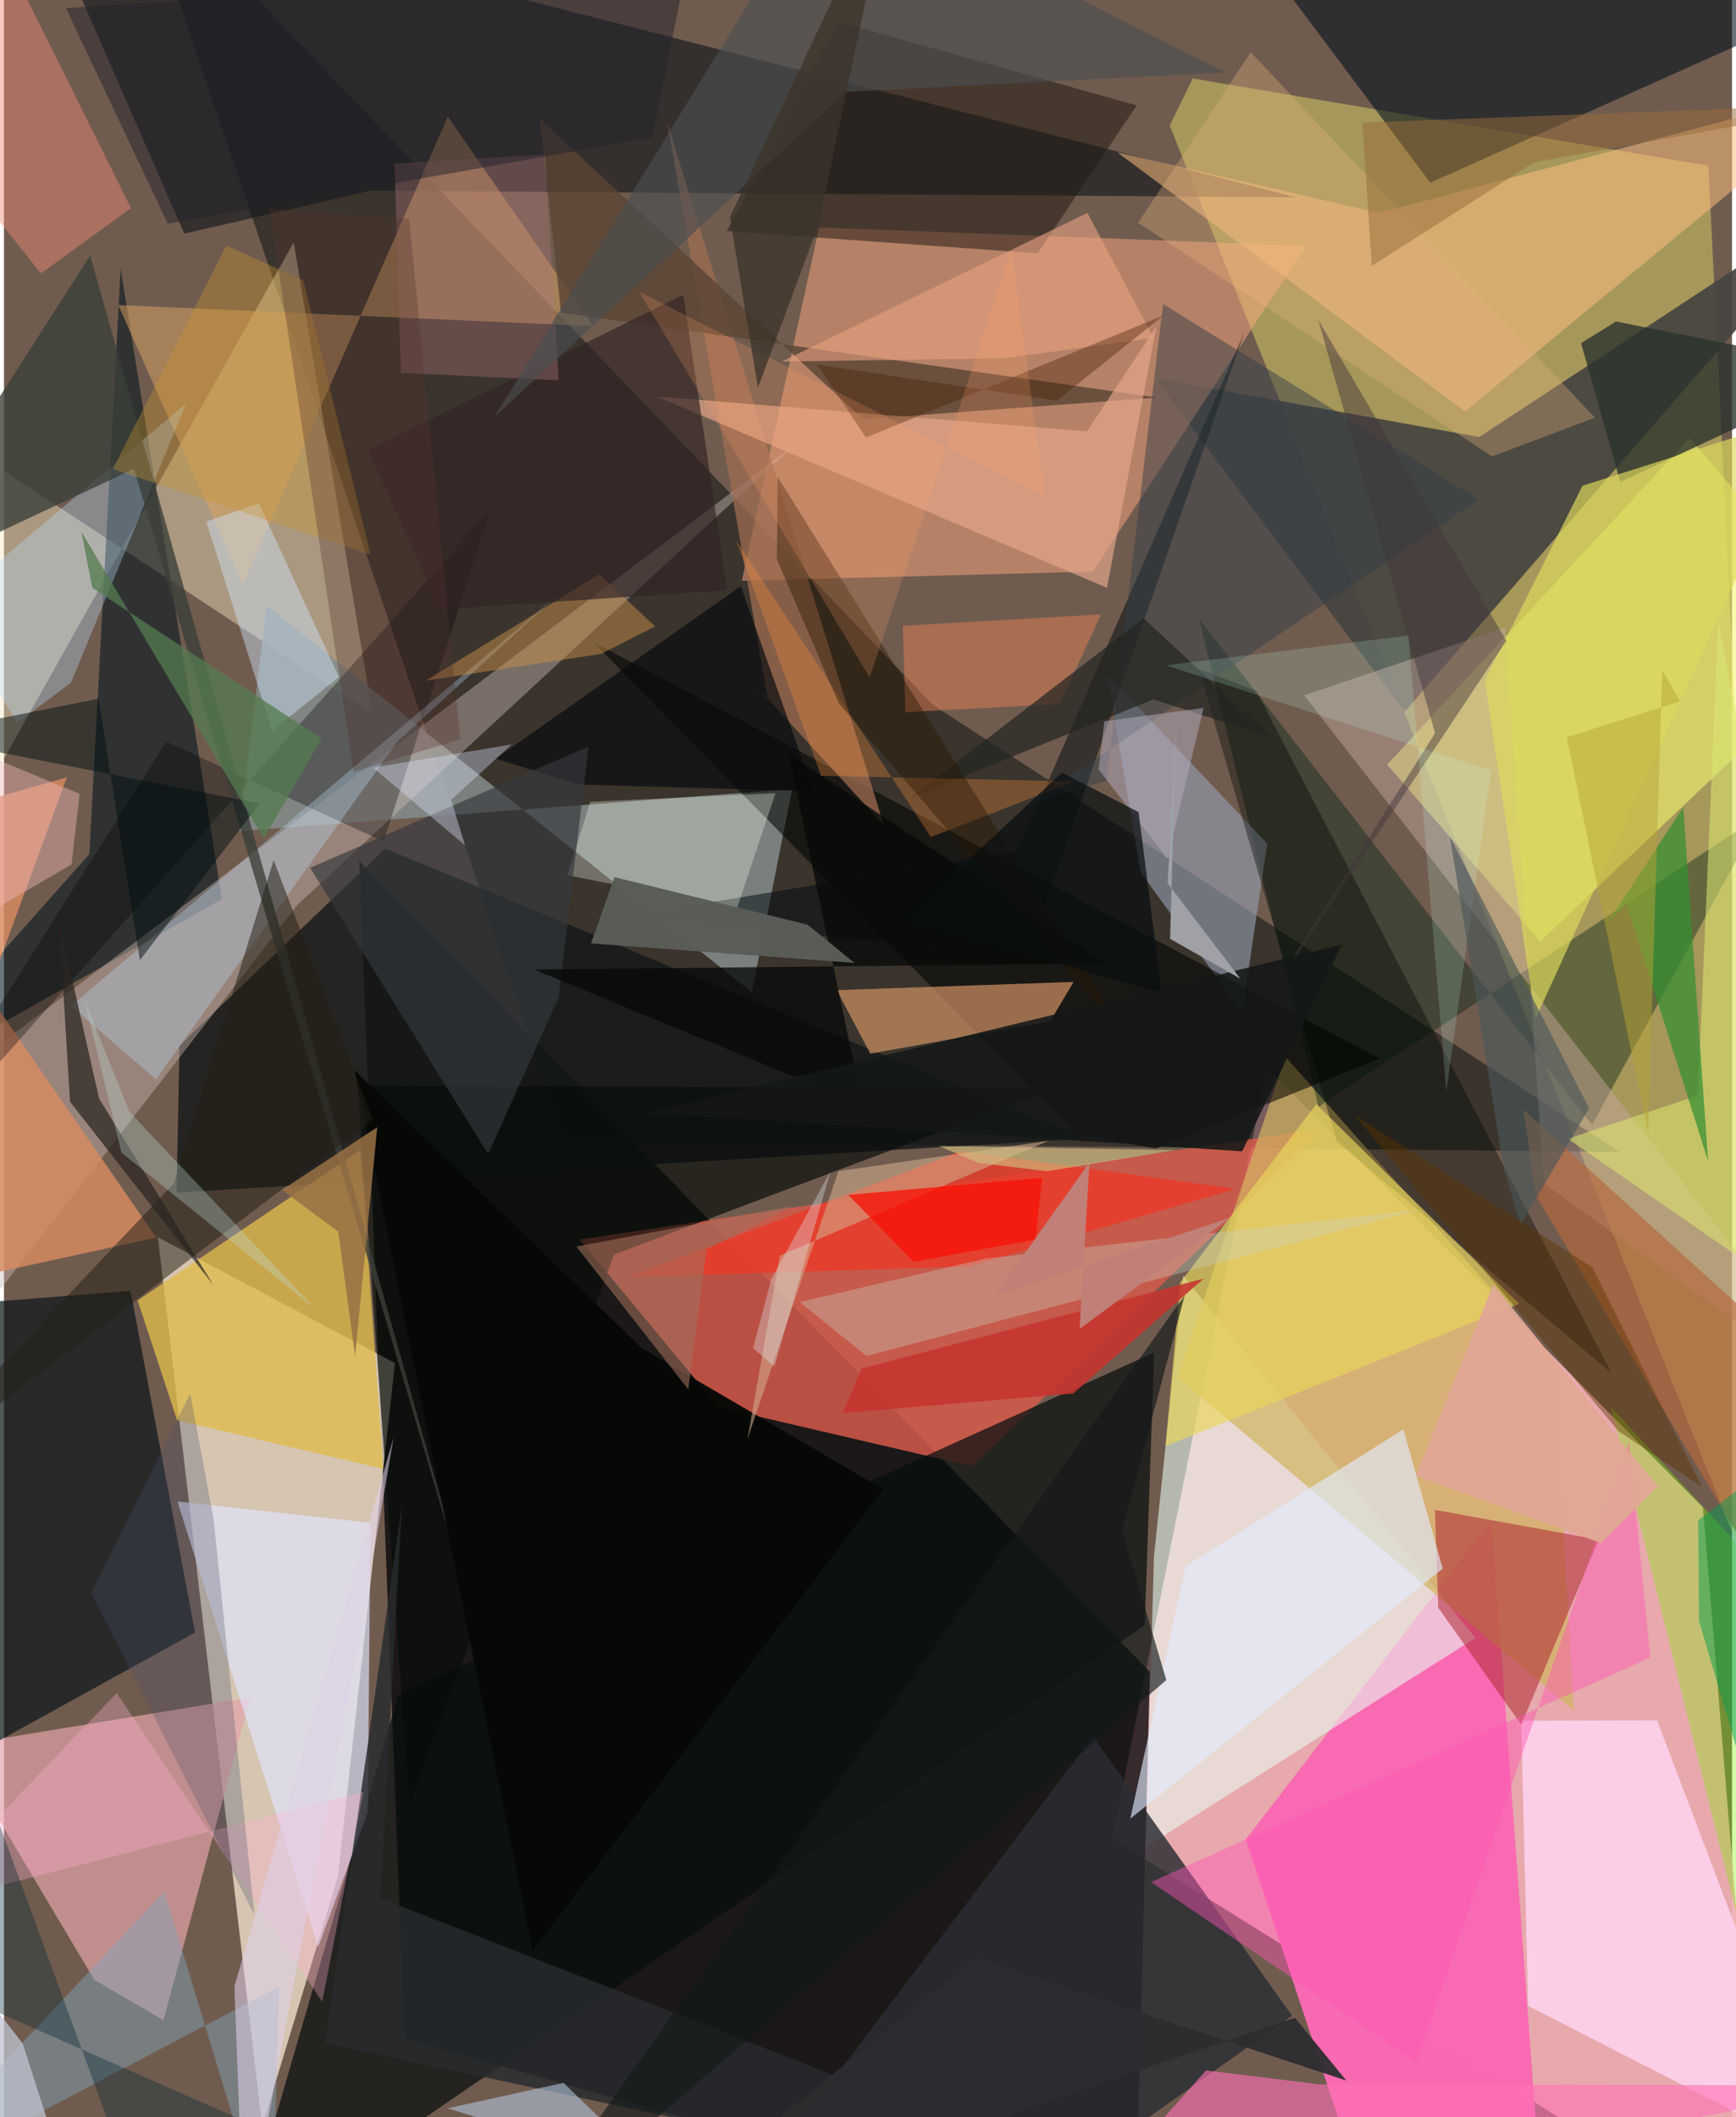 <svg xmlns="http://www.w3.org/2000/svg" width="228" height="278" viewBox="0 0 836 1024"><path fill="#705c4f" d="M0 0h836v1024H0z"/><path fill="#f0afb3" fill-opacity=".933" d="M821.919 729.112L610.927 516.347l-74.824 372.96L851.43 1086z"/><path fill="#020407" fill-opacity=".769" d="M193.795 986.063L547.125 1086l7.25-277.375-382.507-392.16z"/><path fill="#faebd3" fill-opacity=".737" d="M189.166 659.266L74.468 598.39l50.451 430.125 36.614-120.803z"/><path fill="#ede369" fill-opacity=".435" d="M575.121 37.95l249.446 42.198 35.191 720.22L563.954 60.681z"/><path fill="#020a0a" fill-opacity=".478" d="M271.53 552.186L63.481-62l385.8 402.83 332.326 216.275z"/><path fill="#d55a4b" fill-opacity=".847" d="M345.683 680.64l-67.211-81.117 360.612-53.916L468.47 709.243z"/><path fill="#474541" fill-opacity=".933" d="M898 90.291L677.703 344.224 556.93 182.966l156.74 28.42z"/><path fill="#ffac81" fill-opacity=".486" d="M394.383 110.027l-37.418 170.87 169.835-4.446 103.058-157.506z"/><path fill="#f86bb2" fill-opacity=".996" d="M666.025 1086l-65.238-196.385 118.864-154.387 22.216 301.708z"/><path fill="#191b1f" fill-opacity=".671" d="M10.734-62l614.33 157.441-447.696-3.206-90.114 20.78z"/><path fill="#f7e7bf" fill-opacity=".435" d="M140.163 117.208L-34.358 428.215-62 186.923l240.268 158.184z"/><path fill="#151919" fill-opacity=".824" d="M83.51 576.813l1.411-71.154 99.491-95.24L523.22 550.67z"/><path fill="#e3a4a9" fill-opacity=".698" d="M-23.581 844.535l67.286 113.009 33.456 19.533 42.022-156.138z"/><path fill="#848e8b" fill-opacity=".847" d="M113.862 401.951l13.205-109.146 234.74 187.134 19.502-98.274z"/><path fill="#0c1519" fill-opacity=".714" d="M-7.188 844.574l.952-214.905 67.474-5.335L92.443 789.59z"/><path fill="#070e0e" fill-opacity=".725" d="M551.874 786.066L113.38 1086l77.426-266.283 365.63-165.57z"/><path fill="#eafdf2" fill-opacity=".569" d="M552.343 893.398l159.49-101.184-141.286-175.256-14.192 135.917z"/><path fill="#f5f970" fill-opacity=".58" d="M898 308.572l-82.477-96.792L669.14 369.82l74.167 85.446z"/><path fill="#d0b460" fill-opacity=".702" d="M619.975 511.136L749.801 657.64l9.59 169.663-191.645-161.21z"/><path fill="#01141b" fill-opacity=".573" d="M41.304 413.135L56.45 129.868l49.036 305.013L-62 529.278z"/><path fill="#e0bb4c" fill-opacity=".78" d="M64.676 628.95l107.85-72.835 10.971 154.36-99.743-23.529z"/><path fill="#ccb9b4" fill-opacity=".431" d="M-62 550.28v151.302l204.119-264.108 239.88-221.977z"/><path fill="#00101b" fill-opacity=".584" d="M759.942-62h-182.5l112.58 150.383L898-4.615z"/><path fill="#ffd3ef" fill-opacity=".859" d="M737.344 970.166l-3.361-137.93 65.744-.169 80.24 211.175z"/><path fill="#dea563" fill-opacity=".498" d="M214.732 56.414l70.254 101.355-229.691-10.214 60.297 135.14z"/><path fill="#002013" fill-opacity=".396" d="M768.24 544.08l81.811-149.943-214.088 141.205-57.882-236.218z"/><path fill="#fcbf7f" fill-opacity=".537" d="M538.608 73.675l126.533 29.354L898 40.933 706.791 198.988z"/><path fill="#98a2b3" fill-opacity=".596" d="M611.144 408.035l-12.13 81.664-49.09-67.77-16.297-95.839z"/><path fill="#2b2d33" fill-opacity=".827" d="M466.286 1086l-112.21-18.397 172.84-227.586 96.25 134.968z"/><path fill="#000301" fill-opacity=".549" d="M285.247 310.602L518.196 548.17l38.896 7.421 108.57-43.56z"/><path fill="#c88e61" fill-opacity=".733" d="M506.147 493.979L419.1 509.616l-16.222-30.718 114.565-3.983z"/><path fill="#ad2b32" fill-opacity=".549" d="M734.028 834.214l-40.173-56.618-1.609-47.312 79.256 14.41z"/><path fill="#e1e5ff" fill-opacity=".651" d="M177.278 736.525L176.034 876.6l-24.026 65.09-68.08-215.47z"/><path fill="#2a322d" fill-opacity=".788" d="M898 178.98l-116.044 54.13-18.998-67.148 16.933-10.452z"/><path fill="#9f6d52" fill-opacity=".749" d="M321.138 60.127l48.42 278.296-8.104-9.279 64.222 70.005z"/><path fill="#000701" fill-opacity=".38" d="M605.845 334.248L777.78 664.185l-133.03-112.07-66.776-228.736z"/><path fill="#211a13" fill-opacity=".529" d="M548 50.963l-47.953 71.577-150.411-10.776 54.319-101.117z"/><path fill="#d88a60" fill-opacity=".82" d="M73.66 598.558L-62 402.19l92.41-26.201L-62 628.128z"/><path fill="#5b4435" fill-opacity=".808" d="M259.268 57.524l10.228 93.697 288.547 41.074-142.517 10.492z"/><path fill="#070c09" fill-opacity=".682" d="M170.986 524.91l25.252 347.41 98.96-265.544 212.729-80.162z"/><path fill="#ea3b29" fill-opacity=".82" d="M595.84 575.026L466.928 612.51l-164.934 5.166 161.069-60.97z"/><path fill="#c6a8a1" fill-opacity=".463" d="M898 682.33L744.974 572.369l-18.802-268.804-97.2 32.71z"/><path fill="#e3ecff" fill-opacity=".627" d="M571.68 757.575l105.324-66.249 19.043 67.37L544.86 879.65z"/><path fill="#e7a88b" fill-opacity=".663" d="M533.596 284.296l-217.827-92.558 208.16 16.894 33.59-50.762z"/><path fill="#000204" fill-opacity=".318" d="M235.509 246.239l-51.863 160.777L78.57 358.72-62 581.126z"/><path fill="#020d10" fill-opacity=".518" d="M300.661 443.313l189.702-31.68 109.692-250.872-105.001 301.508z"/><path fill="#e8d55c" fill-opacity=".675" d="M561.944 699.399l7.146-79.177 65.796-86.188 98.09 96.59z"/><path fill="#80f200" fill-opacity=".341" d="M857.98 1005.86l-80.553-325.33L898 810.928l-43.672 61.54z"/><path fill="#bcdfff" fill-opacity=".337" d="M32.435 330.167L88.17 195.078l-115.843 97.747 34.05 56.828z"/><path fill="#c9d1c4" fill-opacity=".349" d="M474.81 608.742l209.656-23.546-267.18 70.673-32.3-26.094z"/><path fill="#bcddf9" fill-opacity=".322" d="M32.421 486.459l41.112 35.65 116.836-163.486 76.176-69.635z"/><path fill="#353f48" fill-opacity=".482" d="M713.367 241.624l-216.348 146.47 36.364-10.47 27.345-230.598z"/><path fill="#ed8974" fill-opacity=".459" d="M-62 31.97L-19.408-62l80.844 162.661L17.89 132.25z"/><path fill="#3b3f38" fill-opacity=".784" d="M41.722 123.506l190.833 676.625L62.881 226.743-62 285.404z"/><path fill="#ff71b5" fill-opacity=".612" d="M581.526 1001.374L506.144 1086 898 1008.634l-261.392-.48z"/><path fill="#060806" fill-opacity=".965" d="M255.74 943.66l-86.138-426.052L308.54 652.041l116.826 68.268z"/><path fill="#dbe672" fill-opacity=".565" d="M756.522 550.761l62.945-20.867 9.847-229.26L898 648.605z"/><path fill="#d2e7fe" fill-opacity=".439" d="M97.884 252.336l25.376-8.905 38.808 84.028-32.297 26.008z"/><path fill="#231f16" fill-opacity=".518" d="M82.137 572.412l48.329-156.367 47.95 125.747L-62 724.612z"/><path fill="#060a0d" fill-opacity=".671" d="M237.88 366.96l118.565-83.444 35.248 99.222-113.513-3.293z"/><path fill="#368f33" fill-opacity=".729" d="M812.416 390.464l-37.084 56.456 9.66-9.765 39.426 124.457z"/><path fill="#f9feef" fill-opacity=".302" d="M272.625 423.345l11.012-35.593 89.59-4.061-18.687 55.765z"/><path fill="#d4ae8e" fill-opacity=".557" d="M375.375 607.324l-15.722 88.814 44.039-129.694 101.795-14.716z"/><path fill="#82a3b8" fill-opacity=".459" d="M77.583 914.856L129.568 1086l3.572-125.193L-62 1063.556z"/><path fill="#eb8357" fill-opacity=".463" d="M434.831 302.68l95.882-5.52-19.916 43.324-74.67 3.968z"/><path fill="#b4683f" fill-opacity=".671" d="M740.987 577.954l120.884 203.27L898 684.79 735.148 536.83z"/><path fill="#2a2521" fill-opacity=".718" d="M101.328 621.558l-69.36-88.662-5.322-87.32 19.387 85.732z"/><path fill="#35383d" fill-opacity=".663" d="M282.8 361.052L148.122 419.75l86.12 138.406 34.091-75.602z"/><path fill="#c89149" fill-opacity=".494" d="M288.797 316.285l-84.813 12.958 84.083-51.511 26.95 25.256z"/><path fill="#e8a283" fill-opacity=".6" d="M556.165 163.52l-72.93 9.777-106.851 1.555 147.767-71.916z"/><path fill="#282b2e" fill-opacity=".831" d="M182.067 918.096l10.442-189.998-37.087 260.079L612.37 1086z"/><path fill="#b6c9e1" fill-opacity=".573" d="M351.61 1086l-80.923-78.602-56.046 12.329 138.713 42.575z"/><path fill="#332525" fill-opacity=".686" d="M349.913 285.484l-21.275-142.908-152.568 75.187 34.956 76.994z"/><path fill="#ddda5d" fill-opacity=".678" d="M716.407 329.317l47.241-94.373 110.824-35.27-133.528 293.058z"/><path fill="#242522" fill-opacity=".718" d="M612.993 356.54l-61.647-57.475-113.133 86.949 117.828-47.71z"/><path fill="#ff56b5" fill-opacity=".447" d="M786.243 697.576L683.317 997.598l-128.387-87.3L796.436 801.72z"/><path fill="#070a08" fill-opacity=".784" d="M256.413 468.93l158.922 65.449-35.698-169.607 153.506 101.247z"/><path fill="#010f11" fill-opacity=".49" d="M123.73 388.62l-57.97 75.792-19.984-126.454-89.383 17.788z"/><path fill="#ac7477" fill-opacity=".38" d="M192.02 180.332l-3.058-101.216 72.772-4.431 6.6 109.263z"/><path fill="#e5b27f" fill-opacity=".337" d="M603.18 25.307l-54.5 82.443L719.9 220.765l49.74-18.745z"/><path fill="#131919" fill-opacity=".651" d="M571.215 626.487L244.12 1086l318.205-273.412-21.387-72.217z"/><path fill="#c5352f" fill-opacity=".886" d="M405.744 683.458l111.526-9.472 63.105-55.565-165.417 43.505z"/><path fill="#dbe4fb" fill-opacity=".38" d="M216.382 386.873l6.671 21.981-44.496-37.561 67.057-11.244z"/><path fill="#ca952e" fill-opacity=".357" d="M52.672 226.858L107.64 118.79l37.188 16.764 32.526 132.698z"/><path fill="#ff923e" fill-opacity=".302" d="M395.285 375.225l122.392 2.745-69.258 26.873-94.247-143.54z"/><path fill="#b4aabe" fill-opacity=".51" d="M562.883 415.365l-33.313-43.219 2.794-23.32 47.982-6.411z"/><path fill="#f81003" fill-opacity=".753" d="M502.242 569.674l-93.82 8.237 31.679 32.34 58.961-10.751z"/><path fill="#41363b" fill-opacity=".459" d="M726.81 309.936L590.48 514.923l101.864-160.265-56.53-199.991z"/><path fill="#ffb1cf" fill-opacity=".329" d="M153.937 968.176l19.948-101.551-219.328 56.598L54.583 818.868z"/><path fill="#c5ffec" fill-opacity=".176" d="M679.421 307.437l18.339 220.51 21.633-155.197-157.34-50.974z"/><path fill="#291600" fill-opacity=".416" d="M373.902 270.52l29.904 69.544L543.914 503.02 374.318 230.67z"/><path fill="#4b4e4f" fill-opacity=".631" d="M590.847 35.047l-183.479 9.328-170.037 157.246L399.09-62z"/><path fill="#bedcd7" fill-opacity=".318" d="M151.136 633.532l-94.302-76.069-17.857-73.79 21.747 54.112z"/><path fill="#4e516c" fill-opacity=".29" d="M42.256 770.333l78.889 155.746-19.693-191.034-11.344-61.096z"/><path fill="#090f10" fill-opacity=".722" d="M548.908 392.813l11.151 87.474-124.513-35.278 76.3-71.358z"/><path fill="#4a5758" fill-opacity=".624" d="M725.472 564.805L699.49 404.672l67.34 131.347-33.05 56.468z"/><path fill="#141716" fill-opacity=".875" d="M598.99 556.848l48.315-100.067-72.345 17.825-264.389 63.658z"/><path fill="#f3babb" fill-opacity=".431" d="M32.706 418.034L-62 473.47V342.964l98.589 40.983z"/><path fill="#089d52" fill-opacity=".498" d="M820.026 783.962L898 1048.829V675.025l-78.38 60.284z"/><path fill="#441d05" fill-opacity=".38" d="M509.335 193.84l51.559-41.252-143.881 59.056-23.581-35.296z"/><path fill="#c07f77" d="M479.368 626.485l113.857-37.514-72.888 53.85 4.853-80.716z"/><path fill="#002635" fill-opacity=".361" d="M137.446 1035.161L-62 947.345V719.077l125.85 343.72z"/><path fill="#21222a" fill-opacity=".486" d="M313.618 66.447l16.367-80.792L29.943 3.875 79.24 108.207z"/><path fill="#deeff4" fill-opacity=".337" d="M362.374 652.017l10.328 9.027 27.18-94.56-28.653 52.166z"/><path fill="#557b50" fill-opacity=".761" d="M42.734 284.314l110.963 72.863-27.943 48.29-88.292-148.29z"/><path fill="#987044" fill-opacity=".855" d="M161.708 595.679l8.185 60.244 10.693-110.747-46.118 30.388z"/><path fill="#a2705d" fill-opacity=".573" d="M276.917 602.913l104.851-19.7-41.891 21.113-8.819 67.694z"/><path fill="#ffa169" fill-opacity=".208" d="M487.406 121.13l-68.61 206.55L307.23 141.07l196.396 99.313z"/><path fill="#5a5c58" fill-opacity=".98" d="M411.436 465.716l-127.442-9.428 11.321-32.06 93.45 22.995z"/><path fill="#53342d" fill-opacity=".325" d="M128.47 101.013l67.574 4.844 24.727 251.689-51.654 15.739z"/><path fill="#dfd0ea" fill-opacity=".561" d="M116.16 1086l-4.66-125.207 77.007-265.558-18.315 106.793z"/><path fill="#e0a794" fill-opacity=".949" d="M682.975 713.775l37.51-92.48 79.708 97.72-27.517 27.344z"/><path fill="#c0c4d0" fill-opacity=".757" d="M9.028 988.274L-62 897.395V1085.6l101.517-2.472z"/><path fill="#3b3329" fill-opacity=".765" d="M394.068 108.671l-29.301 78.871-13.565-82.505L429.932-62z"/><path fill="#986c3c" fill-opacity=".51" d="M740.338 78.396L898 50.212l-240.848 9.097 4.563 69.335z"/><path fill="#b7a535" fill-opacity=".494" d="M810.97 339.193l-54.933 17.384 39.33 191.502 6.845-223.804z"/><path fill="#5c3400" fill-opacity=".42" d="M768.387 612.972l-115.275-73.86 127.859 153.02 40.523 27.129z"/><path fill="#d4c181" fill-opacity=".62" d="M452.443 554.325l18.904 8.096 33.162 4.082 62.321-10.255z"/><path fill="#a0a1a6" d="M564.14 454.079l34.02 19.305-35.2-46.17 4.161-77.59z"/><path fill="#2d2d30" fill-opacity=".945" d="M649.4 1006.285l-24.844-30.39L298.818 1086l171.43-138.885z"/></svg>